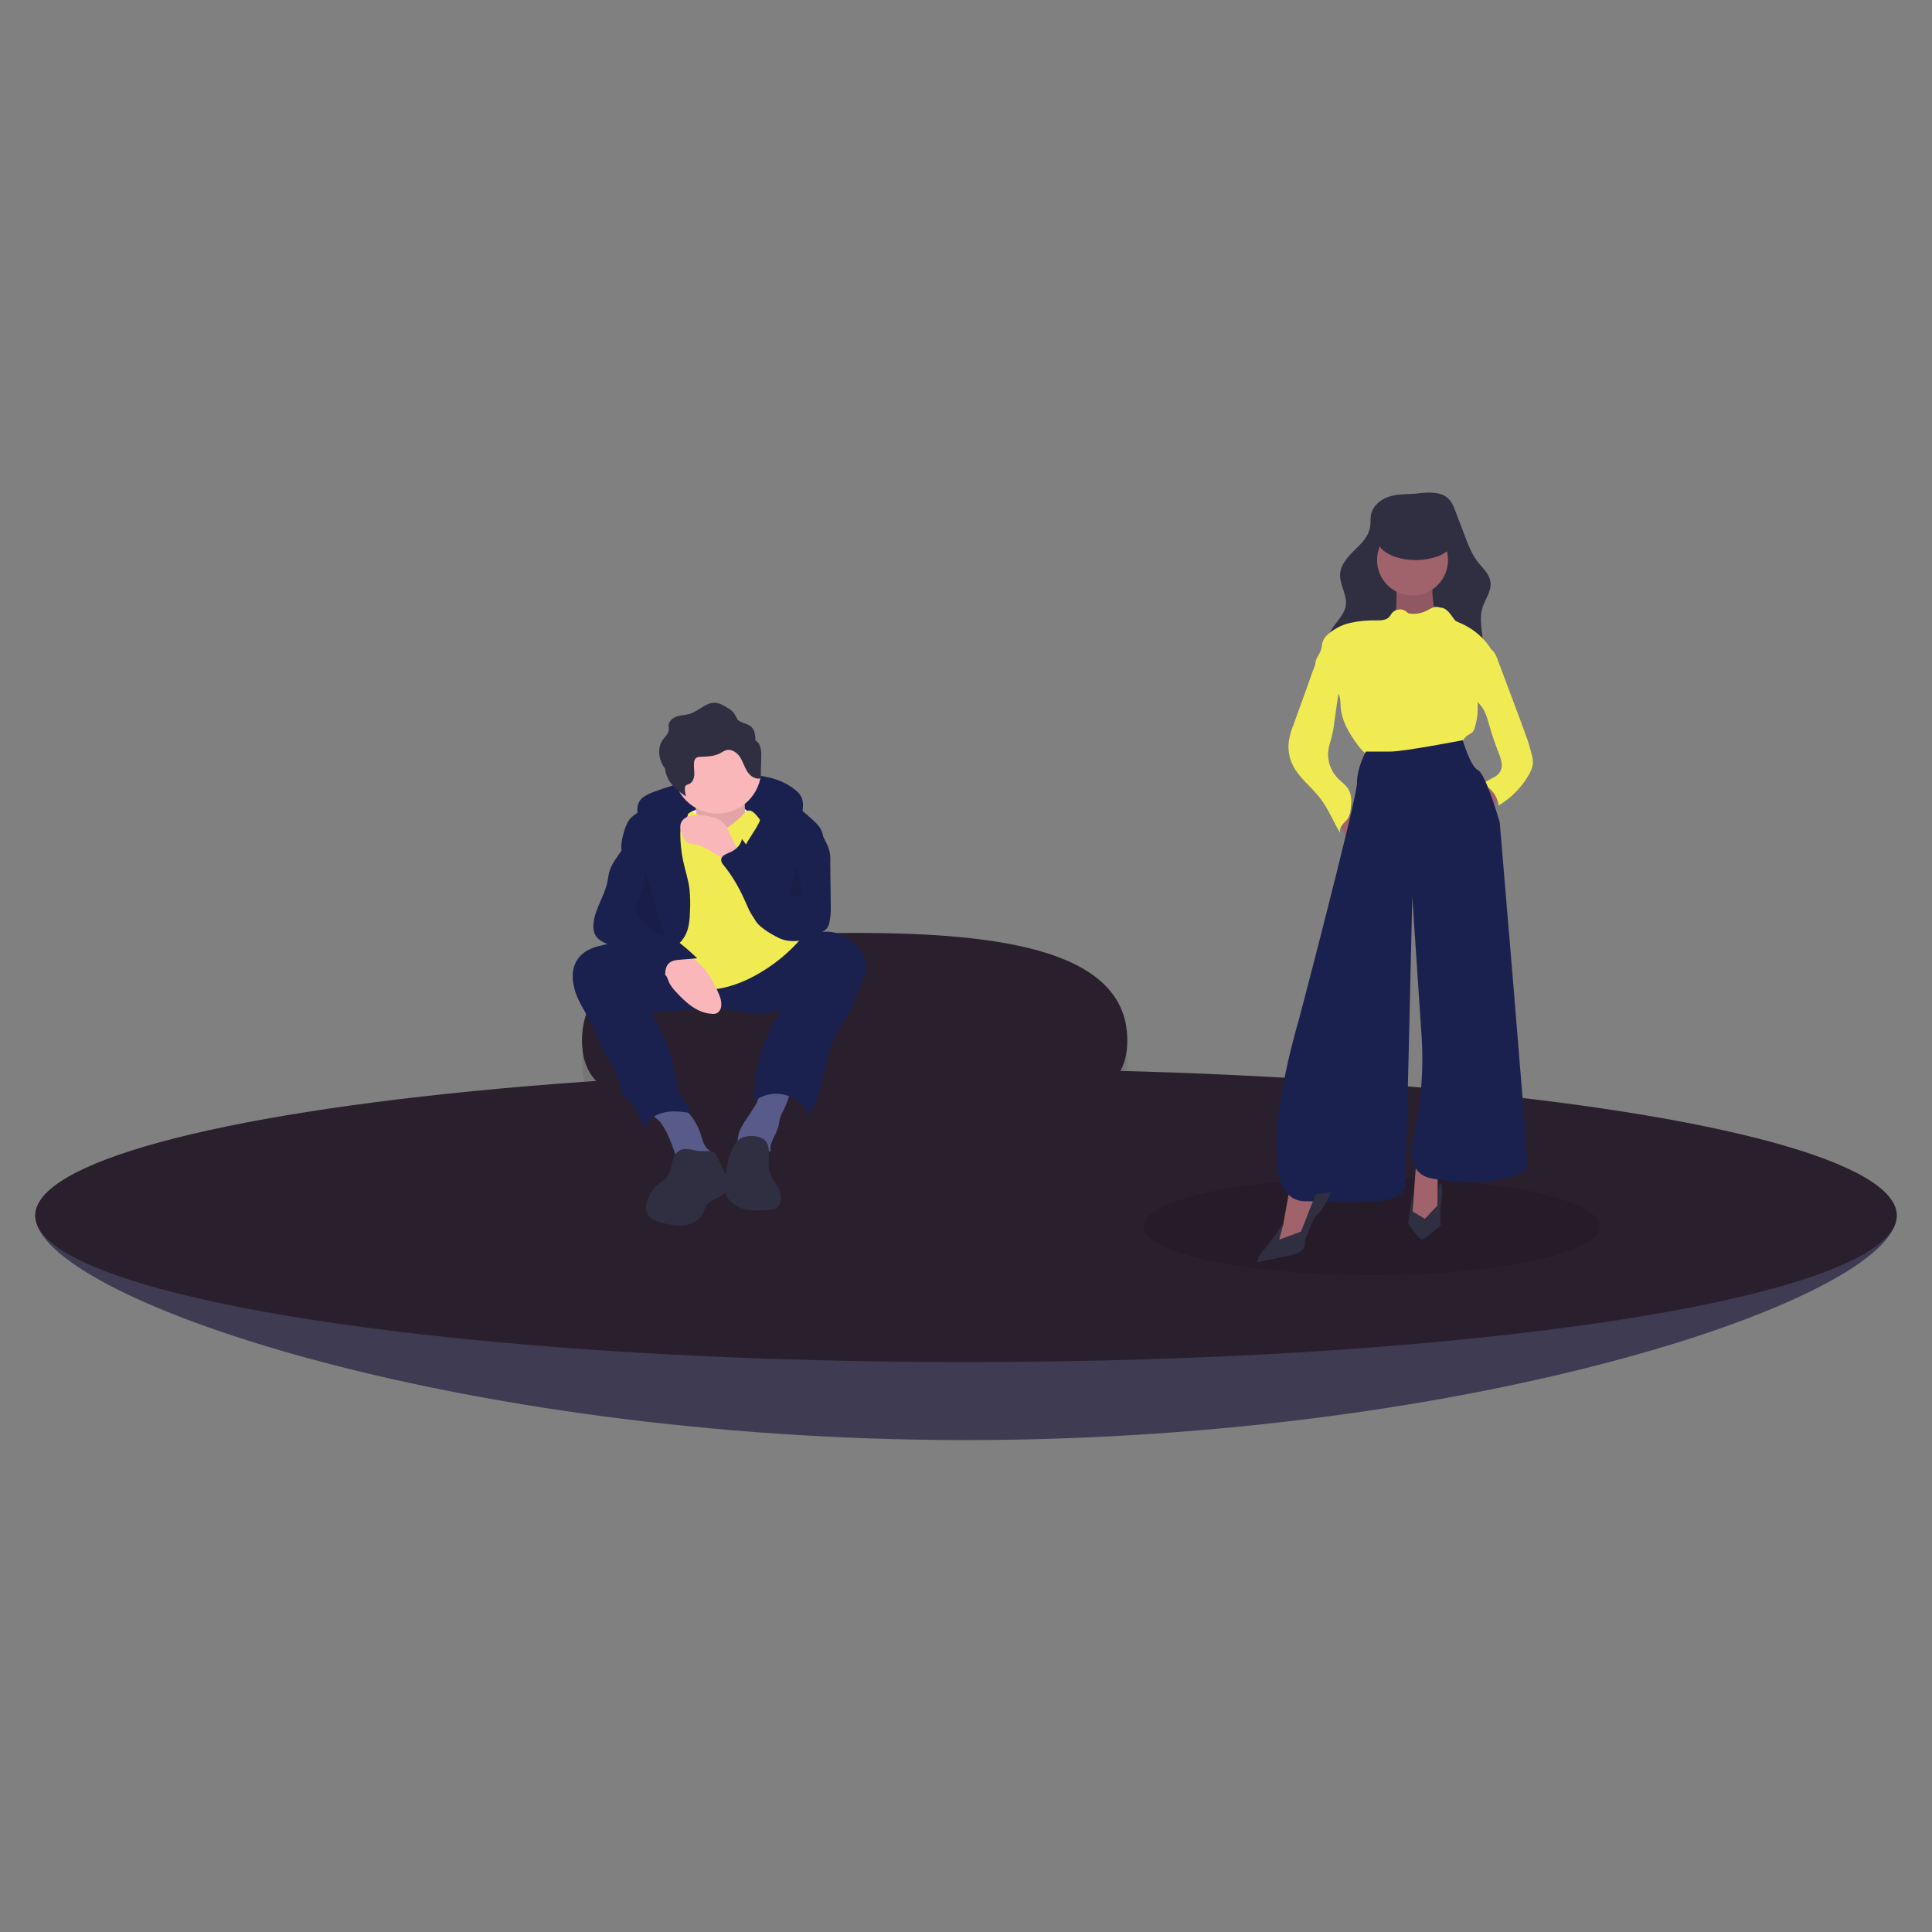 <svg version="1.1" id="Layer_1" xmlns="http://www.w3.org/2000/svg" x="0" y="0" viewBox="0 0 800 800" xml:space="preserve"><rect x="0" y="0" width="800" height="800" fill="#808080" stroke="none"/><style>.st1{opacity:.1;enable-background:new}.st1,.st2{fill:#2a1f2d}.st3{fill:#1b214f}.st5{fill:#f9b7b9}.st6{opacity:.1;fill:#010101;enable-background:new}.st7{fill:#585b8a}.st8{fill:#f1eb53}.st9{fill:#302e41}.st10{fill:#a0626b}</style><g id="XMLID_1_"><path id="XMLID_167_" d="M785.4 503.3c0 33.5-172.6 93-385.4 93s-385.4-59.4-385.4-93 172.6-28.5 385.4-28.5 385.4-5.1 385.4 28.5z" fill="#403e56"/><path id="XMLID_166_" class="st1" d="M785.4 503.3c0 33.5-172.6 93-385.4 93s-385.4-59.4-385.4-93 172.6-28.5 385.4-28.5 385.4-5.1 385.4 28.5z"/><ellipse id="XMLID_165_" class="st2" cx="400" cy="503.3" rx="385.4" ry="60.7"/><path id="XMLID_164_" class="st1" d="M466.8 439.8c0 36.5-50.9 25.2-113.3 25.2S241 476.3 241 439.8s50.9-44.5 113.3-44.5 112.5 7.9 112.5 44.5z"/><path id="XMLID_163_" class="st2" d="M466.8 430.8c0 36.5-50.9 25.2-113.3 25.2S241 467.3 241 430.8s50.9-44.5 113.3-44.5 112.5 7.9 112.5 44.5z"/><path id="XMLID_162_" class="st3" d="M266.2 330.2c1.4-1 2.9-1.7 4.5-2.3 10.2-3.8 20.8-6.1 31.6-6.9 9.4-.7 19.6.1 26.9 6 1.1.8 2.1 1.9 2.7 3.2.9 2 .6 4.3.3 6.5-.1.8-.3 1.7-.6 2.4-1 1.9-3.4 2.5-5.5 2.3-2.1-.2-4.1-1.1-6.2-1.5-1.3-.2-2.6-.4-3.9-.4l-13.1-.7c-8.1-.4-16.4-.9-24.3.8-2.5.4-4.8 1.3-7 2.4-1.8 1-3 2.5-4.7.6-3-3.2-4.6-9.3-.7-12.4z"/><path id="XMLID_161_" d="M286.4 336s17.6-7.9 24.3 1.2-3.6 5.5-3.6 5.5l-11.5 3.6-12.7-2.4 3.5-7.9z" fill="#f3f3f3"/><path id="XMLID_160_" class="st5" d="M287.3 330.2s2.4 11.5.6 14.6c-1.8 3 10.3 7.3 10.3 7.3l11.5-4.9s-3-18.8 0-22.4l-22.4 5.4z"/><path id="XMLID_159_" class="st6" d="M287.3 330.2s2.4 11.5.6 14.6c-1.8 3 10.3 7.3 10.3 7.3l11.5-4.9s-3-18.8 0-22.4l-22.4 5.4z"/><path id="XMLID_158_" class="st7" d="M276 468.8c1.6 3.4 3 6.9 4 10.5.1.5.5.8 1 .7h10.9c1.3 0 3.1-.4 3.1-1.8 0-.9-1-1.5-1.7-2.1-2-1.7-2.5-4.5-3.3-6.9-1.6-4.7-4.7-8.9-8.7-11.7-.6-.4-1.2-.7-1.9-.9-.7-.1-1.4-.1-2 .1-1.9.4-9 1.7-7.6 4.4.6 1.2 2.7 2.4 3.6 3.5.9 1.3 1.8 2.7 2.6 4.2z"/><path id="XMLID_157_" class="st7" d="M313.5 456.3c-.4.8-.8 1.6-1.3 2.3-1.6 2.6-3.4 5-4.9 7.6-1 1.6-1.6 3.4-1.8 5.3-.2 1.9.6 3.8 2.1 5 1.6 1.2 3.7 1.2 5.7 1 1.9-.3 3.9-.8 5.8-.7-.7-3.7 2.5-7 3.3-10.7.2-1 .3-2.1.6-3.2.3-.9.7-1.8 1.2-2.7 1.6-3.1 2.7-6.3 3.3-9.7.1-.4-9.6-.5-10.5-.3-2.8.7-2.4 3.7-3.5 6.1z"/><path id="XMLID_156_" class="st3" d="M239 397.5c-2.8 4.3-2.1 10-.2 14.8 1.9 4.7 5 8.9 7.1 13.6 1.3 3 2.3 6.1 3.8 9 1.9 3.6 4.6 6.7 5.9 10.6.8 2.5 1 5.1 2.3 7.4.8 1.2 1.7 2.3 2.7 3.3 2.8 3.2 4.9 7 6.2 11 1.2-3.5 4.7-5.9 8.4-6.6 3.7-.8 7.4-.2 11.1.3-2.1-3.2-4.1-6.4-5.4-10-1.2-3.5-1.5-7.2-2.3-10.8-1.6-7.4-5.2-14.2-8.6-20.8l17.9-1.4c2.9-.3 5.8-.4 8.8-.3 4.6.2 9.1 1.3 13.7 1.9s9.4.4 13.5-1.8c-7.8 11.2-11.9 24.6-11.6 38.3 6.5-5 15.8-3.8 20.8 2.6.6.8 1.2 1.7 1.6 2.7 7-9.6 6.2-22.9 11.7-33.3 1.1-2.2 2.5-4.2 3.8-6.3 2.3-4.2 4.3-8.6 6-13.2 1.6-4 3.1-8.4 1.6-12.4-.6-1.5-1.5-2.9-2.7-4.1-3.2-3.5-7.7-6.1-12.4-6.2-7.3-.2-13.3 5.2-19.8 8.8-7.7 4.1-16.3 5.9-24.9 5.2-8.8-.6-17.2-3.5-25.6-6-4.2-1.3-8.5-2.4-12.8-3.3-3.6-.7-7 .1-10.6 1-3.9.8-7.8 2.5-10 6z"/><path id="XMLID_155_" class="st5" d="M315.2 318.7c0 10-8.1 18.2-18.2 18.2-1.1 0-2.2-.1-3.2-.3-9.9-1.8-16.5-11.3-14.7-21.1 1.8-9.9 11.3-16.5 21.1-14.7 8.7 1.6 15 9.1 15 17.9z"/><path id="XMLID_154_" class="st8" d="M286.4 336s3.3 1.5 4.5 2.7c1.2 1.2 4.9 7.9 10.9 3.6 6.1-4.2 6.7-6.7 8.5-6.7 1.8 0 4.2 3.6 4.2 3.6l16.7 50c-4.5 5.1-9.7 9.5-15.5 13-9.7 6.1-21.2 9.1-26.7 6.7s-15.8-4.2-17.6-9.1-4.9-19.4-4.9-19.4l8.5-37 11.4-7.4z"/><path id="XMLID_153_" class="st3" d="M284.1 386.6c1.3-2.9 1.5-6.1 1.6-9.2.2-3.1.1-6.2-.2-9.3-.5-4.1-1.9-8-2.7-12-.7-3.5-1.1-7.1-1.1-10.7 0-1.6.1-3.4 1-4.7.6-1 1.6-1.7 2-2.8.8-2.1-1.1-4.3-3.2-5.2-2.5-.9-5.3-1.1-7.9-.3-2.6.7-5 1.8-7.4 3-1.8.8-3.4 1.8-4.8 3.1-1.9 1.9-2.7 4.7-3.4 7.3-.5 2.1-1 4.3-.6 6.4.7 3.5 3.5 6.1 5 9.2 1.7 3.7 1.6 8 .9 12-.7 4-1.9 8-2.3 12s.2 8.4 2.8 11.6c1 1.3 3.9 4.4 5.8 4 1.5-.3 3.7-3.6 4.9-4.6 3.5-2.8 7.6-5.5 9.6-9.8z"/><path id="XMLID_152_" class="st3" d="M315.9 334c.1 3.4-1.4 6.6-3.2 9.5-1.8 2.9-3.8 5.6-5.1 8.8-1.6 3.9-1.9 8.2-.9 12.3.4 1.4.8 2.8 1.3 4.1l3.3 9.1c.4 1.4 1.1 2.8 1.9 4 .8 1 1.6 1.8 2.6 2.5 2.5 2 5.4 3.6 8.5 4.5 3.1.9 6.5.7 9.5-.5.3-12.4 2.3-24.6 5.9-36.4.7-2.2 1.4-4.5.9-6.7-.6-2.5-2.6-4.4-4.5-6.1-5.8-5.2-12.2-10.7-20-11.4-4.4-.4-.3 3.9-.2 6.3z"/><path id="XMLID_151_" class="st5" d="M276.1 404.5c.5.9.7 1.9 1.2 2.8.7 1.2 1.5 2.3 2.5 3.3 4.1 4.5 9 9 15.1 9.2.6.1 1.2 0 1.8-.2 1-.5 1.7-1.5 1.9-2.7.4-2.3-.6-4.7-1.6-6.8-2.3-4.7-4.8-9.4-9-12.4-4.3-2.9-9.6-3.7-14.6-2.2-2.2.7-5.8 1.9-2.9 3.9 2.1 1.5 4.3 2.6 5.6 5.1z"/><path id="XMLID_150_" class="st5" d="M302.2 345.2c-.6-1.7-1.6-3.3-2.8-4.6-1.3-1.1-2.7-1.8-4.3-2.2-2.1-.6-4.2-.9-6.4-.9-2.6 0-5.5.7-6.6 3-.9 1.8-.2 4 .7 5.9.4 1 1 1.8 1.8 2.4 1.1.7 2.5.7 3.9 1 2 .5 4 1.4 5.7 2.6l4.5 2.7 7.7 4.7c-.2-.1-.1-5.4-.4-6.3-.9-2.8-2.6-5.6-3.8-8.3z"/><path id="XMLID_149_" class="st9" d="M279.7 477.9c-1.8 2.5-1.4 6-3 8.6-1.4 2.3-4 3.4-5.7 5.4-.6.7-1 1.4-1.5 2.1-1.6 2.7-2.9 6.2-1.3 8.9 1.3 2.2 4 3 6.4 3.6 3.1.7 6.3 1.3 9.5.8 3.1-.6 6.2-2.5 7.3-5.5.2-.8.5-1.5.8-2.2 1.7-3.4 7.1-3.4 8.8-6.7 1.2-2.3.1-5.2-1-7.5l-3.4-7.3c-1.1-2.4-5.7-1-8.2-1.6-3.2-.8-6.4-1.6-8.7 1.4z"/><path id="XMLID_148_" class="st9" d="M306.2 471.7c-1.4 1.1-2.5 2.6-3.1 4.2-1.7 3.9-2.3 8.2-2.8 12.4-.3 1.7-.4 3.4-.1 5.1.7 3.5 3.9 6 7.2 7 3.4 1.1 7 .9 10.5.7 1.1 0 2.3-.2 3.3-.7 1.8-1 2.5-3.3 2.2-5.3-.3-2-1.4-3.8-2.5-5.5-1.1-1.7-2.2-3.5-2.5-5.5-.5-3.4.9-8.3-1.1-11.3-2.1-2.9-8.3-3.1-11.1-1.1z"/><path id="XMLID_147_" class="st9" d="M314.8 309.2c-.3-1.1-1-2-2-2.6 0-1.2-.1-2.3-.4-3.5-1.1-3.3-3.7-3.1-6.2-4.5-1.1-.6-1-1.2-1.6-2.2-.7-1.3-1.8-2.5-3.2-3.2-1.6-1-3.2-2-5.1-2.2-3.9-.3-6.9 3.4-10.7 4.6-1.7.5-3.4.5-5.1 1s-3.3 1.7-3.6 3.4c-.1.8.1 1.6 0 2.4-.2 1.6-1.6 2.7-2.5 4-2 2.9-1.8 6.9-.2 10 .3.6.7 1.3 1.2 1.8.1 1.5.6 2.9 1.2 4.2 1.6 3.1 4.5 5.4 7.4 7.4-.2-1-.4-2.1-.4-3.1 0-.4 0-.7.1-1 .3-.7 1.2-.9 1.9-1.2 1.4-.8 1.9-2.5 1.9-4.1 0-1.6-.3-3.1-.1-4.7 0-.7.3-1.4.9-1.9.5-.3 1.1-.4 1.7-.4 2.8-.1 5.7-.2 8.2-1.5.8-.5 1.7-1 2.6-1.3 2.1-.5 4.2.9 5.5 2.7 1.2 1.8 1.8 3.9 2.9 5.8 1.1 1.9 3 3.5 5.2 3.3.2 0 .5-.1.6-.3.1-.2.1-.4.1-.5l.1-8.3c.1-1.3 0-2.7-.4-4.1z"/><path id="XMLID_146_" class="st3" d="M257.2 352.4c-1.7 2.6-3.7 5-4.7 8-.6 1.7-.7 3.6-1.1 5.3-1.4 5.9-5.3 11.1-5.7 17.2-.1 1.3.1 2.7.6 3.9 1.1 2.4 3.8 3.7 6.4 4.5 2.6.8 5.3 1.4 7.3 3.1 1 1 2 2.1 2.8 3.2 3.3 4.1 7.8 7.2 12.9 8.8-.4-2.8-.6-6.1 1.6-7.8 1.2-.9 2.8-1.1 4.3-1.2l7.1-.6c-4.7-4.6-10-8.7-15.6-12.1-2-1.2-4.1-2.5-5-4.6-.5-1.4-.7-2.8-.6-4.3 0-5.3-.5-10.6-1.3-15.8-.6-3.6-1.4-7.2-2.2-10.8-.2-1-1.7-5.5-3.5-4.4-.4.2-.8 3.1-1.1 3.7-.6 1.4-1.4 2.7-2.2 3.9z"/><path id="XMLID_145_" class="st3" d="M339.1 342.7l2.9 6c1.4 2.5 2 5.3 1.8 8.2l.2 18.1c.1 2.4-.1 4.8-.6 7.2-.2.8-.5 1.5-1 2.2-.5.6-1.1 1-1.7 1.4-5.5 3.4-12.6 5.4-18.4 2.5-1.3-.7-2.6-1.5-3.8-2.5-2.3-1.7-4.7-3.5-6.4-5.8-1.8-2.4-2.8-5.3-4.1-8-2.2-4.9-5-9.6-8.4-13.8-.6-.6-.9-1.3-1-2.1 0-1.6 1.8-2.4 3.3-3 2.5-1 4.9-3 5.3-5.7 5.3 7 11.2 14.4 19.6 16.9.4.3.9.1 1.2-.3.1-.1.1-.3.1-.5.5-2 .6-4.1 1-6.1.6-3.7 1.9-7.2 3.7-10.5 1-1.7 4.2-8.5 6.3-4.2z"/><path id="XMLID_144_" class="st6" d="M267 360.2c.1 4.3-.8 8.5-2.7 12.4-.5.9-.8 1.8-1 2.7-.3 2 .8 4 2.2 5.6 2.6 3.1 6 5.5 9.8 6.8"/><path id="XMLID_143_" class="st6" d="M330.1 356.6c-.4 1.1 0 2.4.3 3.6 1 3.4 1.4 7 1.3 10.5 0 .2-.1.4-.3.5h-.2c-1.4.1-3 .1-4-.9"/><ellipse id="XMLID_142_" class="st6" cx="568" cy="507.8" rx="94.5" ry="20.2"/><path id="XMLID_141_" class="st10" d="M615.2 327l-6.7 6.8 6.7 6.7L622 327z"/><path id="XMLID_140_" class="st8" d="M616.7 268.5c1.9.8 2.8 2.9 3.5 4.8l8.8 23.5 1.7 4.6c.8 2.2 1.7 4.5 2.4 6.8.4 1.4.8 2.9 1.2 4.4.4 1.3.5 2.6.4 3.9-.2 1.4-.8 2.8-1.5 4.1-3 5.3-7.4 9.8-12.6 12.9-.6-4-3.2-7.3-6.8-9l4.5-2.5c1-.4 1.8-1.1 2.5-1.9.9-1.2 1.2-2.8 1-4.2-.3-1.5-.7-2.9-1.3-4.3-1.5-3.8-2.8-7.7-3.9-11.6-.7-2.3-1.3-4.7-2.6-6.7-1.2-1.8-2.9-3.3-4-5.2-1.6-2.9-1.6-6.5-.9-9.8.6-2.8 1.6-5.4 2.5-8.1.6-2 3.1-2.5 5.1-1.7z"/><path id="XMLID_139_" class="st9" d="M575 205.7c-3.5 1.2-6.6 3.9-7.3 7.5-.3 1.7-.1 3.4-.4 5.1-.6 3.9-3.7 6.9-6.5 9.6-2.8 2.8-5.7 6-5.9 9.9-.2 4.3 2.9 8.4 2.4 12.7-.6 5-5.9 8.2-7.2 13.1-.9 3.2.2 6.7 1.9 9.6 3.3 5.5 9 9.2 15.1 11.1 6.1 2 12.6 2.4 18.9 2.5 7.8.1 16.2-.6 22.1-5.7 3.3-3 5.4-7.1 5.9-11.5.6-6-1.9-12.1-.2-17.8 1.1-3.6 3.8-6.9 3.4-10.6-.4-3.7-3.6-6.2-5.8-9.2-2-2.8-3.3-6-4.5-9.2l-4.2-11c-.8-2.2-1.7-4.4-3.5-5.8-3.4-2.7-8.9-2.1-12.9-1.6-3.8.3-7.8.1-11.3 1.3z"/><path id="XMLID_138_" class="st10" d="M578.2 241.9s.4 12.2-.8 13.4c-1.2 1.2 4.9 9.4 4.9 9.4l11-.4 5.7-4.5-4.9-6.5s-2-10.6-.4-13c1.6-2.5-15.5 1.6-15.5 1.6z"/><path id="XMLID_137_" class="st6" d="M578.2 241.9s.4 12.2-.8 13.4c-1.2 1.2 4.9 9.4 4.9 9.4l11-.4 5.7-4.5-4.9-6.5s-2-10.6-.4-13c1.6-2.5-15.5 1.6-15.5 1.6z"/><path id="XMLID_136_" class="st10" d="M552.7 336.2l7 15.5 5.3-6.5-10.6-13.9z"/><path id="XMLID_135_" class="st10" d="M534.2 491.3l-2.9 15.9-4.8 6.9 2.8 1.6 4.9-.8 5.7-2 2.4-9.4 4.5-12.2z"/><path id="XMLID_134_" class="st10" d="M586.4 481.5l-1.7 22.8 4.1 3.3 6.5-5.7v-16.8z"/><circle id="XMLID_133_" class="st10" cx="584.9" cy="231.9" r="14.7"/><path id="XMLID_132_" class="st8" d="M596.3 251.6c-.9-.4-1.9-.4-2.8-.1-.9.4-1.8.8-2.6 1.3-2.1 1.1-4.6 1.6-7 1.3-.3 0-.6-.1-.8-.2-.3-.2-.5-.4-.7-.6-1.8-1.5-4.4-1.2-6 .5-.4.5-.7 1.2-1.2 1.7-1.2 1.3-3.2 1.4-5 1.4-3.7-.1-7.4.2-11 1-3.6.8-7 2.6-9.7 5.1-.7.7-1.3 1.5-1.7 2.4-.5 1.3-.4 2.7-.9 4-.5 1.4-1.6 2.6-2 4.1-.3 1.1-.3 2.3-.8 3.3 2.4 2.1 4.4 4.8 6.8 6.9 1.6 1.4 3.2 2.8 3.8 4.8.3 1.2.4 2.5.4 3.8.3 6 3.6 11.5 7.2 16.3 1 1.4 2.2 2.7 3.6 3.8 1.8 1.3 3.9 2.1 6.2 2.5 4.2.9 8.4.8 12.7.8 4.4 0 8.9-.1 13-1.5 2.1-.6 4-1.8 5.5-3.4 1.7-2.1 2.4-5.2 4.7-6.5.6-.3 1.1-.6 1.6-1 .5-.5.8-1.1 1-1.8.8-2.6 1.3-5.2 1.3-7.9-.1-1.6 0-3.2.3-4.8.4-1.4 1-2.7 1.8-4l4.9-8.8c.4-.7.3-1.8.3-2.6 0-1.2-.4-2.3-1-3.3-3.1-5.6-8.1-9.9-14-12.3-.5-.2-.9-.4-1.3-.6-.5-.4-.9-.9-1.2-1.4-1.5-2.1-3.1-4.3-5.4-4.2z"/><path id="XMLID_131_" class="st8" d="M535.8 299.6c-1 2.3-1.7 4.8-2.1 7.2-.5 3.4.1 6.9 1.6 10 2.6 5.4 7.8 9 11.4 13.8 3.4 4.4 5.4 9.7 8.3 14.4-.5-1.2.1-2.6.9-3.6s1.9-1.8 2.5-3c.4-.9.7-1.9.8-2.8.4-2.9.7-6.1-.8-8.7-1.1-1.9-3.1-3.2-4.6-4.8-3.1-3.3-4.5-8-3.6-12.4.3-1.5.8-3 1.2-4.5.5-2 .9-4.1 1.1-6.1l1.8-12.6c.5-3.4.9-7.1-1-9.9-.4-.6-.9-1.1-1.5-1.4-.5-.2-1-.4-1.6-.4-2-.3-4.7-1.2-5.7.9-1.2 2.6-2 5.4-3 8.1l-5.7 15.8z"/><path id="XMLID_130_" class="st3" d="M605.7 306.5s-24.2 4.7-29.9 4.7h-10.2s-3.7 6.5-3.7 13-24 97.8-24 97.8-22.8 75 2.4 75.4c25.3.4 41.2 1.6 41.6-6.9.4-8.6 2.9-119 2.9-119l3.8 56.8c1 14.1-.1 28.2-3.2 41.9-1.8 7.7-1.5 16.1 7.6 17.8 17.5 3.3 39.5.4 39.5-5.7S621 340.5 621 340.5s-5.7-20-9-21.6c-3.2-1.6-6.3-12.4-6.3-12.4z"/><path id="XMLID_129_" class="st9" d="M529.7 513.3l9-3.3 6.1-15.5 6.5-.8s-3.7 7.7-5.7 9c-2 1.2-5.3 11.4-5.3 11.4s1.6 4.1-6.1 5.7c-7.7 1.6-13.4 2.9-13.4 2.9s-.8-1.6 2.9-5.7 7.9-10.9 7.9-10.9l-1.9 7.2z"/><path id="XMLID_128_" class="st9" d="M584.7 494.5l-1.6 12.2s4.5 6.5 5.7 6.5c1.2 0 7.7-5.7 7.7-5.7s-.4-6.1 0-7.7c.4-1.6 1.2-9.4 0-9.8-1.2-.4-1.2 9.1-1.2 9.1l-5.3 5.6-5.1-3.1-.2-7.1z"/><ellipse id="XMLID_124_" class="st9" cx="586.2" cy="223.3" rx="15.9" ry="8.6"/></g></svg>